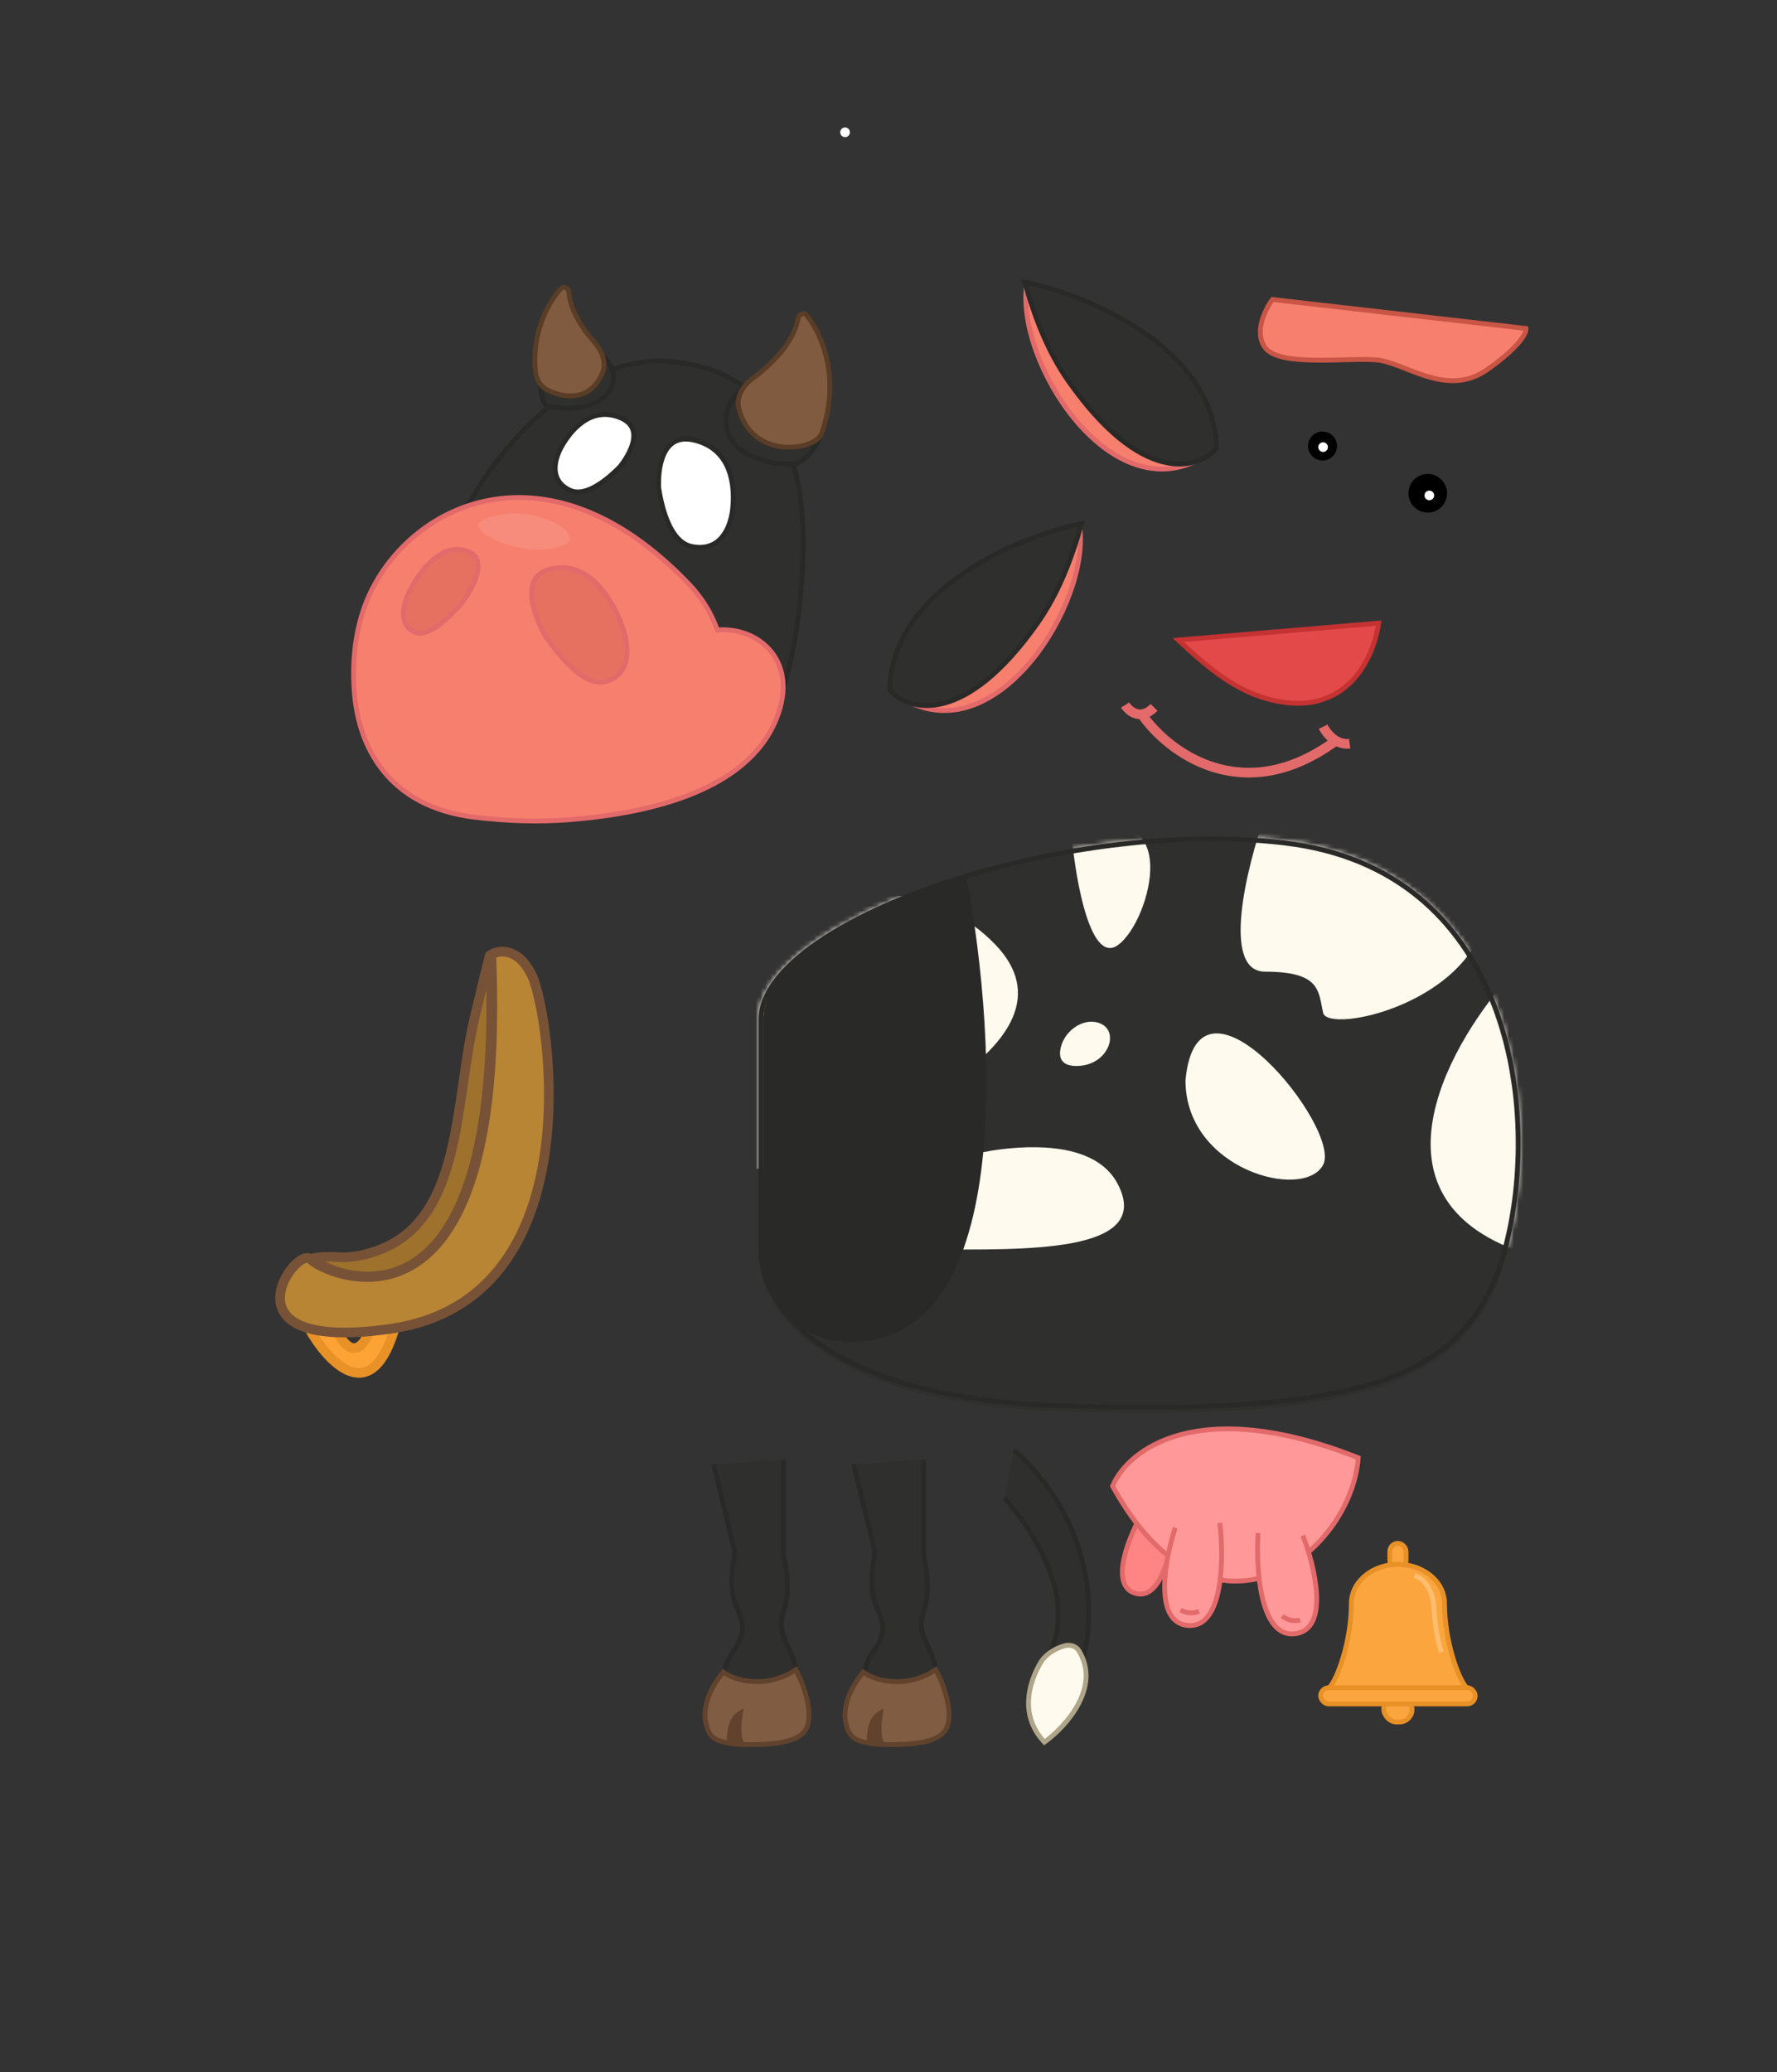 <svg width="368" height="429" viewBox="0 0 368 429" fill="none" xmlns="http://www.w3.org/2000/svg">
<rect x="0" y="0" width="368" height="429" fill="#333333" stroke="none"/>
<path d="M151.968 320.352L147.785 303.156L162.285 302.156V321.576C162.285 321.962 162.332 322.346 162.413 322.723C163.461 327.566 163.043 331.114 162.427 333.138L162.412 333.19C162.102 334.207 161.785 335.247 161.785 336.31C161.785 338.379 162.985 340.352 163.811 342.25C164.32 343.42 164.669 344.811 164.899 346.176C165.343 348.815 163.545 351.236 160.91 351.704C156.545 352.477 151.447 352.561 150.285 349.656C149.142 346.799 150.482 343.773 152.009 341.669C153.015 340.283 153.785 338.68 153.785 336.967C153.785 335.479 153.159 334.073 152.541 332.719C151.127 329.621 151.418 325.576 151.963 322.958C152.142 322.097 152.176 321.206 151.968 320.352Z" fill="#2F2F2D"/>
<path d="M147.785 303.156L151.968 320.352C152.176 321.206 152.142 322.097 151.963 322.958C151.418 325.576 151.127 329.621 152.541 332.719C153.159 334.073 153.785 335.479 153.785 336.967V336.967C153.785 338.68 153.015 340.283 152.009 341.669C150.482 343.773 149.142 346.799 150.285 349.656C151.447 352.561 156.545 352.477 160.91 351.704C163.545 351.236 165.343 348.815 164.899 346.176C164.669 344.811 164.32 343.42 163.811 342.25C162.985 340.352 161.785 338.379 161.785 336.31V336.31C161.785 335.229 162.113 334.172 162.427 333.138C163.043 331.114 163.461 327.566 162.413 322.723C162.332 322.346 162.285 321.962 162.285 321.576V302.156" stroke="#292927"/>
<path d="M146.285 357.156C145.338 353.726 146.812 349.734 149.79 346.156C151.963 347.879 158.686 349.79 164.785 345.656C166.998 349.761 168.515 355.539 166.785 358.156C164.937 360.951 159.423 361.208 154.145 361.155C154.129 361.156 154.114 361.155 154.099 361.155C153.025 361.142 151.977 361.049 150.995 360.869C148.003 360.321 146.949 359.562 146.285 357.156Z" fill="#805C42"/>
<path d="M150.995 360.869C148.003 360.321 146.949 359.562 146.285 357.156C145.338 353.726 146.812 349.734 149.79 346.156C151.963 347.879 158.686 349.79 164.785 345.656C166.998 349.761 168.515 355.539 166.785 358.156C164.937 360.951 159.423 361.208 154.145 361.155M150.995 360.869C150.966 359.102 151.153 355.842 153.285 354.656C152.927 357.028 152.826 361.19 154.145 361.155M150.995 360.869C151.991 361.052 153.055 361.144 154.145 361.155" stroke="#61432D"/>
<path d="M150.786 360.839C150.759 359.098 151.715 355.324 153.662 354.156C153.338 356.468 152.476 361.058 153.625 361.12C153.637 361.12 153.649 361.12 153.661 361.12C153.649 361.121 153.637 361.12 153.625 361.12C152.643 361.107 151.684 361.016 150.786 360.839Z" fill="#61432D"/>
<path d="M150.786 360.839C150.759 359.098 151.715 355.324 153.662 354.156C153.335 356.492 152.458 361.155 153.661 361.12C152.666 361.109 151.695 361.018 150.786 360.839Z" stroke="#61432D" stroke-width="0.487"/>
<path d="M217.5 342.156C223.1 329.756 213 315.656 208 310.156L210 300.156C227.2 315.756 226.833 335.49 224 344.156L217.5 342.156Z" fill="#2F2F2D"/>
<path d="M208 310.156C213 315.656 223.1 329.756 217.5 342.156L224 344.156C226.833 335.49 227.2 315.756 210 300.156" stroke="#292927"/>
<path d="M216.286 360.656C211.153 355.203 212.967 348.527 215.434 344.292C216.494 342.471 218.378 341.329 220.396 340.723C221.537 340.381 222.819 340.725 223.439 341.742C228.054 349.314 220.802 357.386 216.286 360.656Z" fill="#FEFAEE" stroke="#AFA589"/>
<path d="M219.585 292.155C168.385 290.555 156.585 269.489 157.085 259.155V211.656C157.085 191.156 219.585 169.155 266.086 174.655C312.587 180.155 319.586 228.655 312.586 257.655C305.586 286.655 283.585 294.155 219.585 292.155Z" fill="#2F2F2D"/>
<mask id="mask0_88_3005" style="mask-type:alpha" maskUnits="userSpaceOnUse" x="157" y="173" width="158" height="119">
<path d="M219.515 291.513C168.315 289.913 156.515 268.846 157.015 258.513V211.014C157.015 190.514 219.515 168.513 266.016 174.013C312.516 179.513 319.516 228.013 312.516 257.013C305.516 286.013 283.515 293.513 219.515 291.513Z" fill="#FEFAEE"/>
</mask>
<g mask="url(#mask0_88_3005)">
<path d="M153.134 243.057C178.967 235.723 225.734 215.957 206.134 195.557C181.634 170.057 129.134 193.557 153.134 243.057Z" fill="#FEFAEE"/>
<path d="M313.502 201.156C300.502 215.323 282.302 246.656 313.502 258.656C344.702 270.656 326.502 225.323 313.502 201.156Z" fill="#FEFAEE"/>
<path d="M262.002 201.156C252.802 201.156 258.168 179.49 262.002 168.656C278.168 168.656 310 172.556 308 188.156C305.5 207.656 275 214.156 274 209.656C273 205.156 273.502 201.156 262.002 201.156Z" fill="#FEFAEE"/>
<path d="M222 173.656C222.833 182.656 225.9 199.656 231.5 195.656C238.5 190.656 245.5 163.156 222 173.656Z" fill="#FEFAEE"/>
<path d="M193 258.656C186.324 258.656 184.416 256.282 184.899 253.14C186.369 243.588 197.689 239.097 207.282 237.924C217.075 236.727 227.637 237.688 231.5 245.156C239 259.656 211.5 258.656 193 258.656Z" fill="#FEFAEE"/>
<path d="M245.5 223.656C245.5 242.156 270 248.656 274 241.156C278 233.656 248 196.656 245.5 223.656Z" fill="#FEFAEE"/>
<path d="M223.5 220.656C220.199 220.863 219.328 219.393 219.555 217.51C220.018 213.681 224.254 210.409 227.826 211.862C231.912 213.524 229.588 220.276 223.5 220.656Z" fill="#FEFAEE"/>
</g>
<path d="M157.585 258.537L157.585 258.525V258.513V211.014C157.585 206.141 161.316 201.052 167.874 196.213C174.406 191.394 183.62 186.914 194.311 183.236C215.692 175.88 242.866 171.77 266.027 174.509C289.072 177.235 302.307 190.596 308.936 206.889C315.576 223.211 315.58 242.477 312.1 256.895C310.363 264.092 307.703 269.92 303.721 274.595C299.74 279.267 294.412 282.817 287.289 285.418C273.015 290.631 251.604 292.013 219.601 291.013C168.477 289.415 157.106 268.424 157.585 258.537Z" stroke="#292927"/>
<path d="M158.085 258.51V211.011C158.085 199.992 176.144 188.539 200.07 181.156C206.771 216.263 210.081 282.269 172.809 277.489C169.338 277.044 166.076 275.336 163.799 272.678C159.365 267.505 157.902 262.29 158.085 258.51Z" fill="#292927"/>
<path d="M180.968 320.352L176.785 303.156L191.285 302.156V321.576C191.285 321.962 191.332 322.346 191.413 322.723C192.461 327.566 192.043 331.114 191.427 333.138L191.412 333.19C191.102 334.207 190.785 335.247 190.785 336.31C190.785 338.379 191.985 340.352 192.811 342.25C193.32 343.42 193.669 344.811 193.899 346.176C194.343 348.815 192.545 351.236 189.91 351.704C185.545 352.477 180.447 352.561 179.285 349.656C178.142 346.799 179.482 343.773 181.009 341.669C182.015 340.283 182.785 338.68 182.785 336.967C182.785 335.479 182.159 334.073 181.541 332.719C180.127 329.621 180.418 325.576 180.963 322.958C181.142 322.097 181.176 321.206 180.968 320.352Z" fill="#2F2F2D"/>
<path d="M176.785 303.156L180.968 320.352C181.176 321.206 181.142 322.097 180.963 322.958C180.418 325.576 180.127 329.621 181.541 332.719C182.159 334.073 182.785 335.479 182.785 336.967V336.967C182.785 338.68 182.015 340.283 181.009 341.669C179.482 343.773 178.142 346.799 179.285 349.656C180.447 352.561 185.545 352.477 189.91 351.704C192.545 351.236 194.343 348.815 193.899 346.176C193.669 344.811 193.32 343.42 192.811 342.25C191.985 340.352 190.785 338.379 190.785 336.31V336.31C190.785 335.229 191.113 334.172 191.427 333.138C192.043 331.114 192.461 327.566 191.413 322.723C191.332 322.346 191.285 321.962 191.285 321.576V302.156" stroke="#292927"/>
<path d="M175.285 357.156C174.338 353.726 175.812 349.734 178.79 346.156C180.963 347.879 187.686 349.79 193.785 345.656C195.998 349.761 197.515 355.539 195.785 358.156C193.937 360.951 188.423 361.208 183.145 361.155C183.129 361.156 183.114 361.155 183.099 361.155C182.025 361.142 180.977 361.049 179.995 360.869C177.003 360.321 175.949 359.562 175.285 357.156Z" fill="#805C42"/>
<path d="M179.995 360.869C177.003 360.321 175.949 359.562 175.285 357.156C174.338 353.726 175.812 349.734 178.79 346.156C180.963 347.879 187.686 349.79 193.785 345.656C195.998 349.761 197.515 355.539 195.785 358.156C193.937 360.951 188.423 361.208 183.145 361.155M179.995 360.869C179.966 359.102 180.153 355.842 182.285 354.656C181.927 357.028 181.826 361.19 183.145 361.155M179.995 360.869C180.991 361.052 182.055 361.144 183.145 361.155" stroke="#61432D"/>
<path d="M179.786 360.839C179.759 359.098 180.715 355.324 182.662 354.156C182.338 356.468 181.476 361.058 182.625 361.12C182.637 361.12 182.649 361.12 182.661 361.12C182.649 361.121 182.637 361.12 182.625 361.12C181.643 361.107 180.684 361.016 179.786 360.839Z" fill="#61432D"/>
<path d="M179.786 360.839C179.759 359.098 180.715 355.324 182.662 354.156C182.335 356.492 181.458 361.155 182.661 361.12C181.666 361.109 180.695 361.018 179.786 360.839Z" stroke="#61432D" stroke-width="0.487"/>
<path d="M82 274C77.2 292 68 282.167 64 275L69 274C73 283.2 76 277.833 77 274H82Z" fill="#FDA335" stroke="#E79127" stroke-width="2"/>
<path d="M101.729 197.611C105.329 282.011 66.738 263.611 64.237 260.611C61.109 258.111 45.238 280.111 80.728 275.111C123.32 269.111 113.729 209.611 110.229 202.111C107.429 196.111 103.395 196.611 101.729 197.611Z" fill="#B88534" stroke="#775237" stroke-width="2"/>
<path d="M101.5 197.5C105.1 281.9 67.001 263.5 64.5 260.5C66.445 260.176 67.937 260.108 69.905 260.245C72.697 260.44 75.935 259.845 79.084 258.543C95.716 251.669 94.156 228.35 98.255 210.827C99.571 205.201 100.776 200.331 101.5 197.5Z" fill="#9E722C" stroke="#775237" stroke-width="2"/>
<path d="M234.934 329.779C229.641 327.938 233.949 317.75 236.765 312.886L242.963 316.391C242.492 321.621 240.226 331.621 234.934 329.779Z" fill="#FF8585" stroke="#E36A6A"/>
<path d="M230.405 307.647C233.503 300.211 248.013 288.63 281.276 301.788C279.812 321.807 250.691 344.58 230.405 307.647Z" fill="#FF9999" stroke="#E36A6A"/>
<path d="M268.165 338.58C260.912 339.493 260.043 325.055 260.514 317.721L269.789 318.231C272.27 324.634 275.418 337.666 268.165 338.58Z" fill="#FF9999"/>
<path d="M246.045 336.86C253.335 337.393 253.449 322.928 252.594 315.629L243.358 316.624C241.216 323.147 238.754 336.327 246.045 336.86Z" fill="#FF9999"/>
<path d="M260.538 317.364C260.066 324.697 260.936 339.136 268.189 338.222C275.441 337.309 272.293 324.276 269.813 317.874" stroke="#E36A6A"/>
<path d="M252.621 315.273C253.476 322.572 253.362 337.036 246.072 336.503C238.781 335.97 241.243 322.791 243.386 316.268" stroke="#E36A6A"/>
<path d="M244.492 333.273C245.716 334.001 246.986 334.094 248.303 333.552" stroke="#E36A6A"/>
<path d="M265.527 334.529C266.63 335.43 267.873 335.709 269.255 335.368" stroke="#E36A6A"/>
<circle cx="175.004" cy="27.386" r="1" fill="white"/>
<rect x="286.574" y="351.255" width="5.849" height="5.226" rx="2.613" fill="#FBA53E" stroke="#E79127"/>
<rect x="287.82" y="319.5" width="3.358" height="5.226" rx="1.679" fill="#FBA53E" stroke="#E79127"/>
<path d="M279.849 332.075C279.849 329.749 280.824 327.976 282.204 326.654C286.101 322.92 292.9 322.92 296.797 326.654C298.177 327.976 299.151 329.749 299.151 332.075C299.151 339.547 301.953 347.641 303.821 349.509H289.5H275.18C277.048 347.641 279.849 339.547 279.849 332.075Z" fill="#FBA53E" stroke="#E79127"/>
<rect x="273.5" y="349.387" width="32" height="3.358" rx="1.679" fill="#FBA53E" stroke="#E79127"/>
<path d="M292.926 326.16C294.171 326.471 296.724 328.277 296.973 333.009C297.222 337.741 298.114 341 298.53 342.038" stroke="#FFBD6F"/>
<path d="M236.5 147.948C241.833 155.615 257.3 167.448 276.5 153.448M274 150.448C274.667 151.782 276.7 154.348 279.5 153.948M233 145.948C233.833 147.282 236.2 149.248 239 146.448" stroke="#E36A6A" stroke-width="2"/>
<circle cx="295.673" cy="102.116" r="4" transform="rotate(6.864 295.673 102.116)" fill="black"/>
<circle cx="296" cy="102.562" r="1" fill="white"/>
<circle cx="273.878" cy="92.337" r="3" transform="rotate(6.864 273.878 92.337)" fill="black"/>
<circle cx="274" cy="92.562" r="1" fill="white"/>
<path d="M248.3 95.117C229.53 105.099 210.412 74.945 212.603 59.024L222.848 64.518C253.174 83.821 253.744 90.574 248.3 95.117Z" fill="#F77F6E" stroke="#E36A6A"/>
<path d="M251.913 92.882C251.593 71.445 223.861 60.635 212.226 58.423C214.268 65.724 217.01 72.892 221.388 79.081C236.212 100.038 247.664 97.477 251.913 92.882Z" fill="#2F2F2D" stroke="#292927"/>
<path d="M187.887 145.117C206.657 155.099 225.775 124.945 223.584 109.024L213.34 114.518C183.013 133.821 182.443 140.574 187.887 145.117Z" fill="#F77F6E" stroke="#E36A6A"/>
<path d="M184.274 142.882C184.594 121.445 212.326 110.635 223.962 108.423C221.92 115.724 219.177 122.892 214.799 129.081C199.975 150.038 188.523 147.477 184.274 142.882Z" fill="#2F2F2D" stroke="#292927"/>
<path d="M139.772 74.906C121.077 72.656 104.207 91.441 97.544 103.565C82.859 123.161 88.557 142.977 102.664 152.091C114.78 157.746 140.685 166.59 153 158C160.93 152.469 164.586 136.949 165.853 122.479C167.081 108.451 166.512 92.63 156.757 82.476C153.057 78.624 147.818 75.875 139.772 74.906Z" fill="#2F2F2D" stroke="#292927"/>
<path d="M142.629 120.872C112.345 89.217 82.996 105.305 75.591 125.342C73.427 131.196 72.868 137.632 73.426 143.848C74.37 154.379 80.157 166.996 98.343 169.185C104.838 169.967 111.562 170.197 117.946 169.688C134.76 168.347 155.875 163.55 161.242 147.559C165.011 136.329 156.741 129.727 148.549 130.419C147.312 126.847 145.243 123.603 142.629 120.872Z" fill="#F77F6E" stroke="#E36A6A"/>
<path d="M143.656 91.099C136.961 89.572 136.257 97.219 136.406 100.993C137.001 104.82 138.67 112.221 143.266 113.135C149.012 114.278 151.218 109.536 151.699 105.538C152.181 101.54 152.025 93.008 143.656 91.099Z" fill="white" stroke="#292927"/>
<path d="M128.57 86.526C133.615 88.697 130.326 94.162 128.385 96.622C126.13 98.905 121.439 103.074 118.041 101.493C113.793 99.518 114.696 95.285 116.343 92.374C117.99 89.462 122.263 83.814 128.57 86.526Z" fill="white" stroke="#292927"/>
<path d="M96.9 114.154C101.305 115.837 97.81 121.879 95.816 124.651C93.552 127.274 88.895 132.129 85.939 130.873C82.245 129.302 83.453 124.808 85.219 121.601C86.984 118.394 91.394 112.051 96.9 114.154Z" fill="#E77160" stroke="#E36A6A"/>
<path d="M113.888 117.821C107.295 119.511 110.817 127.867 112.983 131.747C115.562 135.464 120.995 142.398 125.449 141.097C131.017 139.471 130.357 133.42 128.613 128.995C126.869 124.57 122.129 115.709 113.888 117.821Z" fill="#E77160" stroke="#E36A6A"/>
<path d="M164.001 96.15C146.447 95.547 148.464 82.565 155.395 79.371C161.693 78.618 173.132 79.189 170.496 87.735C169.922 92.501 166.007 96.218 164.001 96.15Z" fill="#2F2F2D" stroke="#292927"/>
<path d="M113.502 84.15C126.5 86.15 129.246 78.55 125.409 74.271C121.287 71.894 113.228 68.938 112.521 75.715C111.508 79.231 112.014 83.921 113.502 84.15Z" fill="#2F2F2D" stroke="#292927"/>
<path d="M165.263 65.922C164.392 71 159.715 75.479 155.818 78.38C153.828 79.861 152.392 82.192 153.011 84.594C155.488 94.216 166.29 93.605 169.468 90.736C169.871 90.372 170.103 89.864 170.277 89.349C173.963 78.441 170.474 69.613 167.058 65.259C166.502 64.551 165.415 65.035 165.263 65.922Z" fill="#805B3F" stroke="#593D27"/>
<path d="M117.833 60.588C118.114 64.27 120.591 67.999 122.959 70.669C124.589 72.509 125.696 75.002 124.729 77.262C122.306 82.926 117.21 82.595 113.497 80.803C111.983 80.073 111.047 78.542 110.881 76.869C110.112 69.119 113.302 62.888 116.147 59.758C116.754 59.091 117.765 59.689 117.833 60.588Z" fill="#805B3F" stroke="#593D27"/>
<path opacity="0.1" d="M117.996 111.723C117.649 113.276 112.119 114.388 107.268 113.306C102.417 112.224 98.764 110.088 99.111 108.535C99.457 106.982 105.649 105.64 110.5 106.722C115.351 107.803 118.342 110.169 117.996 111.723Z" fill="white"/>
<path d="M285.5 129L244 132.5C249.318 137.485 254.972 142.453 261.96 144.528C278.092 149.319 284.374 137.021 285.5 129Z" fill="#E34949" stroke="#C53232"/>
<path d="M262.018 72C259.618 68.8 262.018 64 263.518 62L316.02 68C316.186 68.833 314.82 71.7 308.02 76.5C299.52 82.5 291.02 75 285.02 74.5C279.02 74 265.018 76 262.018 72Z" fill="#F77F6E" stroke="#C85545"/>
</svg>
